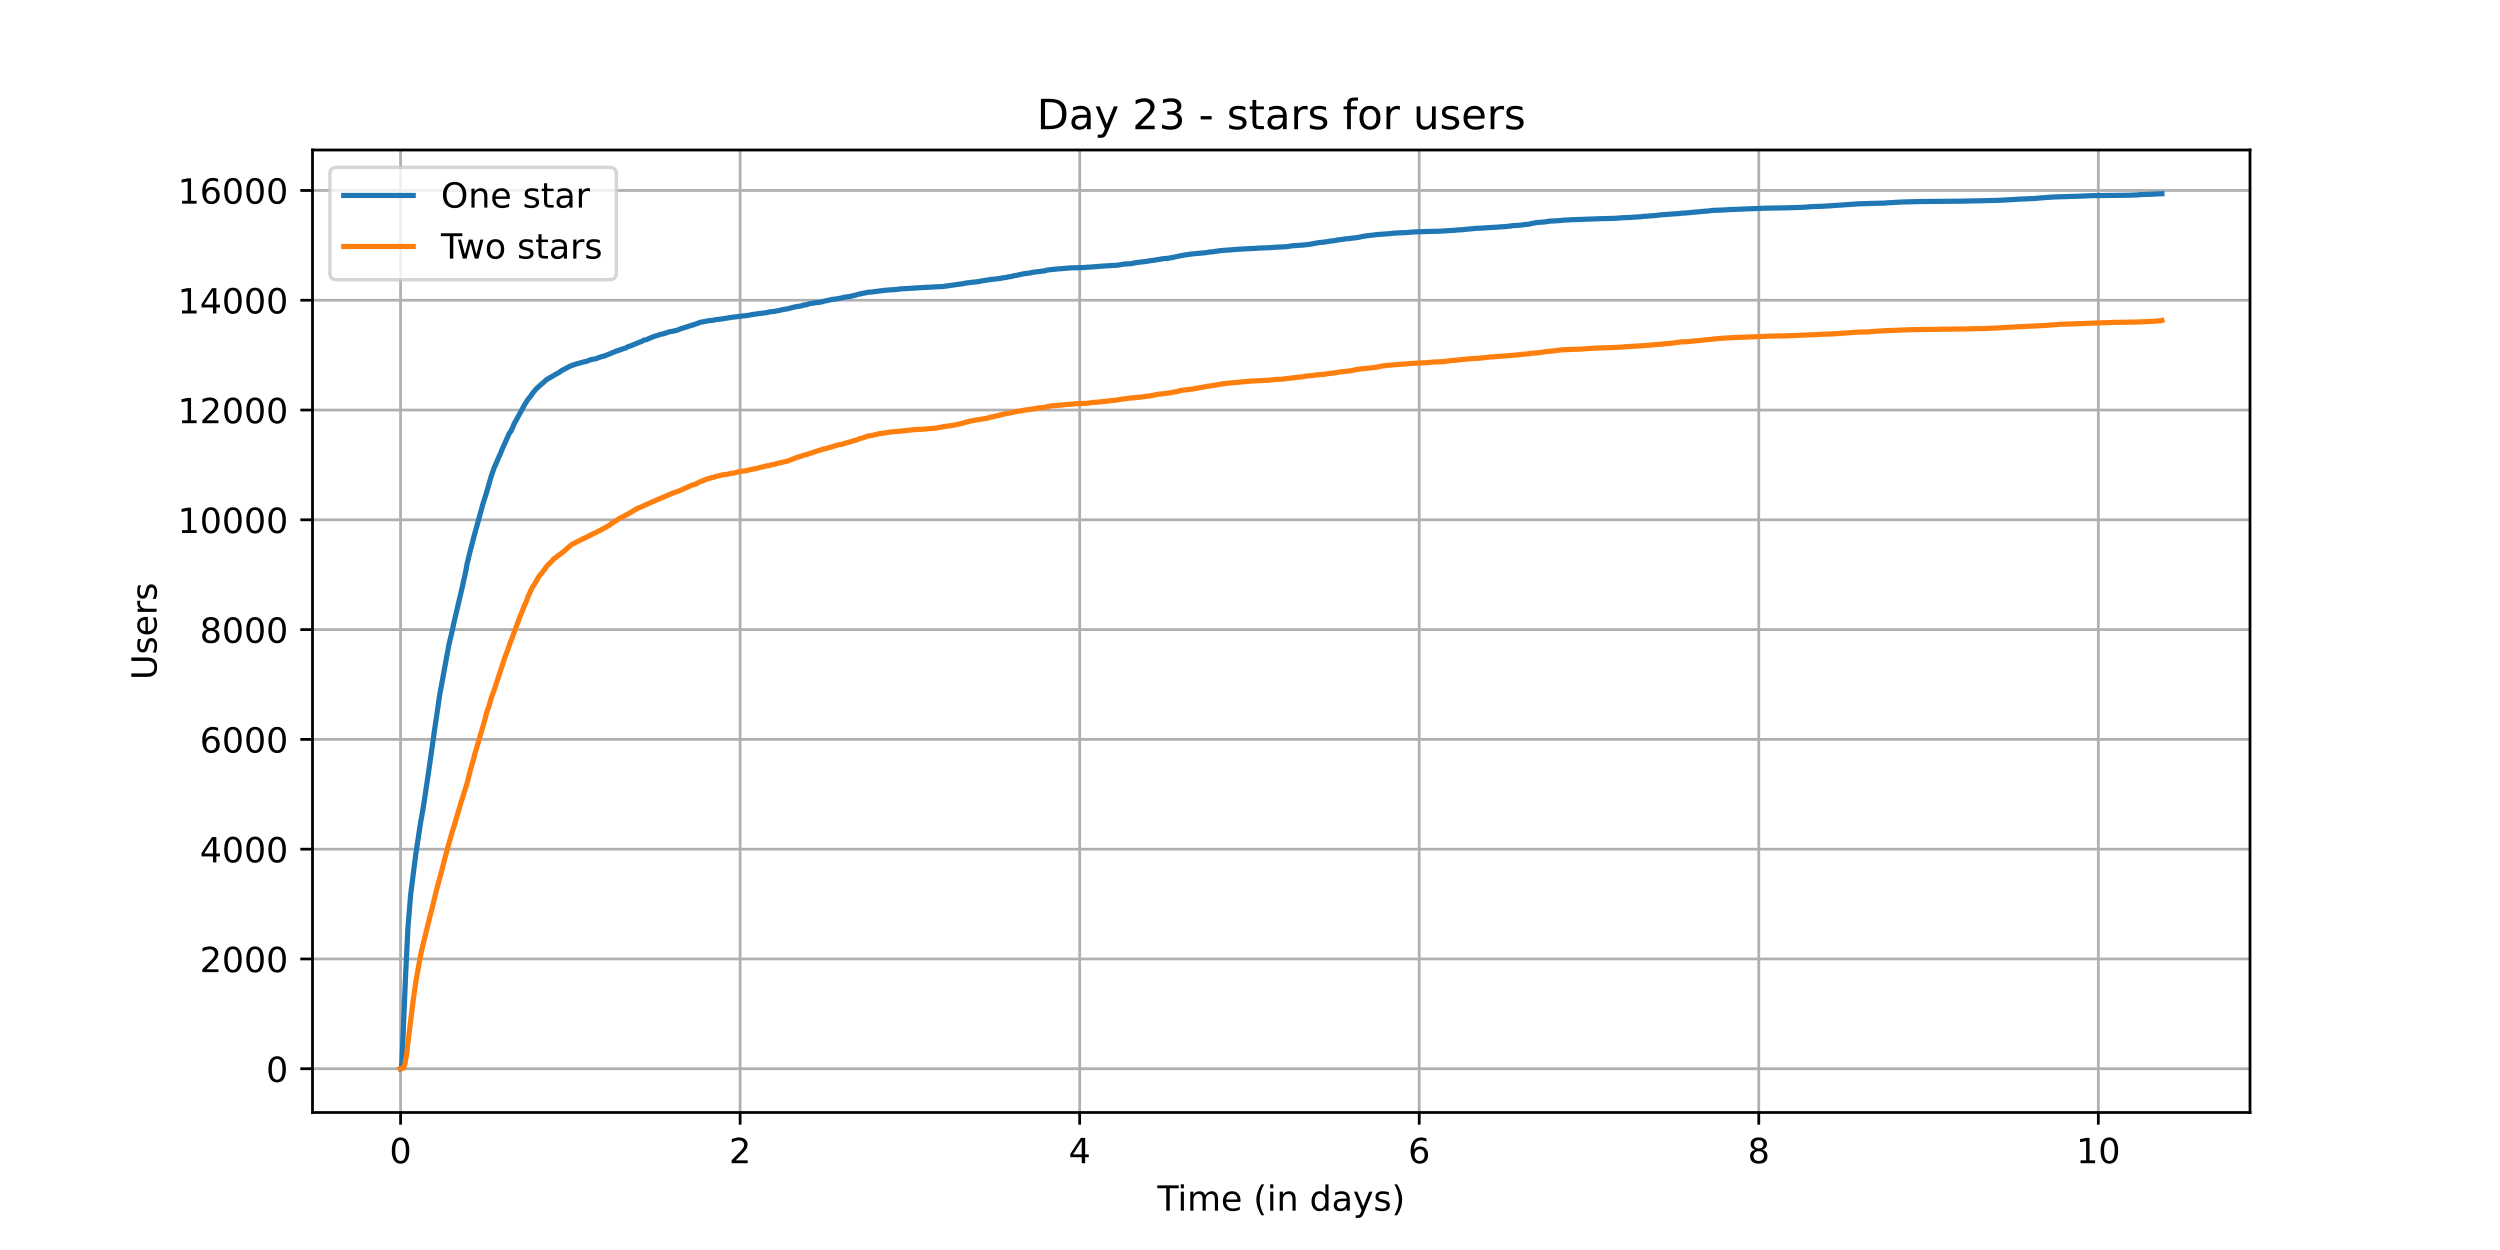 <?xml version="1.0" encoding="utf-8" standalone="no"?>
<!DOCTYPE svg PUBLIC "-//W3C//DTD SVG 1.1//EN"
  "http://www.w3.org/Graphics/SVG/1.1/DTD/svg11.dtd">
<!-- Created with matplotlib (https://matplotlib.org/) -->
<svg height="360pt" version="1.1" viewBox="0 0 720 360" width="720pt" xmlns="http://www.w3.org/2000/svg" xmlns:xlink="http://www.w3.org/1999/xlink">
 <defs>
  <style type="text/css">*{stroke-linecap:butt;stroke-linejoin:round;}</style>
 </defs>
 <g id="figure_1">
  <g id="patch_1">
   <path d="M 0 360 
L 720 360 
L 720 0 
L 0 0 
z
" style="fill:#ffffff;"/>
  </g>
  <g id="axes_1">
   <g id="patch_2">
    <path d="M 90 320.4 
L 648 320.4 
L 648 43.2 
L 90 43.2 
z
" style="fill:#ffffff;"/>
   </g>
   <g id="matplotlib.axis_1">
    <g id="xtick_1">
     <g id="line2d_1">
      <path clip-path="url(#pd19206b177)" d="M 115.364 320.4 
L 115.364 43.2 
" style="fill:none;stroke:#b0b0b0;stroke-linecap:square;stroke-width:0.8;"/>
     </g>
     <g id="line2d_2">
      <defs>
       <path d="M 0 0 
L 0 3.5 
" id="m2defe6fa4f" style="stroke:#000000;stroke-width:0.8;"/>
      </defs>
      <g>
       <use style="stroke:#000000;stroke-width:0.8;" x="115.364" xlink:href="#m2defe6fa4f" y="320.4"/>
      </g>
     </g>
     <g id="text_1">
      <!-- 0 -->
      <g transform="translate(112.182 334.998)scale(0.1 -0.1)">
       <defs>
        <path d="M 31.781 66.406 
Q 24.172 66.406 20.328 58.906 
Q 16.5 51.422 16.5 36.375 
Q 16.5 21.391 20.328 13.891 
Q 24.172 6.391 31.781 6.391 
Q 39.453 6.391 43.281 13.891 
Q 47.125 21.391 47.125 36.375 
Q 47.125 51.422 43.281 58.906 
Q 39.453 66.406 31.781 66.406 
z
M 31.781 74.219 
Q 44.047 74.219 50.516 64.516 
Q 56.984 54.828 56.984 36.375 
Q 56.984 17.969 50.516 8.266 
Q 44.047 -1.422 31.781 -1.422 
Q 19.531 -1.422 13.062 8.266 
Q 6.594 17.969 6.594 36.375 
Q 6.594 54.828 13.062 64.516 
Q 19.531 74.219 31.781 74.219 
z
" id="DejaVuSans-48"/>
       </defs>
       <use xlink:href="#DejaVuSans-48"/>
      </g>
     </g>
    </g>
    <g id="xtick_2">
     <g id="line2d_3">
      <path clip-path="url(#pd19206b177)" d="M 213.155 320.4 
L 213.155 43.2 
" style="fill:none;stroke:#b0b0b0;stroke-linecap:square;stroke-width:0.8;"/>
     </g>
     <g id="line2d_4">
      <g>
       <use style="stroke:#000000;stroke-width:0.8;" x="213.155" xlink:href="#m2defe6fa4f" y="320.4"/>
      </g>
     </g>
     <g id="text_2">
      <!-- 2 -->
      <g transform="translate(209.973 334.998)scale(0.1 -0.1)">
       <defs>
        <path d="M 19.188 8.297 
L 53.609 8.297 
L 53.609 0 
L 7.328 0 
L 7.328 8.297 
Q 12.938 14.109 22.625 23.891 
Q 32.328 33.688 34.812 36.531 
Q 39.547 41.844 41.422 45.531 
Q 43.312 49.219 43.312 52.781 
Q 43.312 58.594 39.234 62.25 
Q 35.156 65.922 28.609 65.922 
Q 23.969 65.922 18.812 64.312 
Q 13.672 62.703 7.812 59.422 
L 7.812 69.391 
Q 13.766 71.781 18.938 73 
Q 24.125 74.219 28.422 74.219 
Q 39.75 74.219 46.484 68.547 
Q 53.219 62.891 53.219 53.422 
Q 53.219 48.922 51.531 44.891 
Q 49.859 40.875 45.406 35.406 
Q 44.188 33.984 37.641 27.219 
Q 31.109 20.453 19.188 8.297 
z
" id="DejaVuSans-50"/>
       </defs>
       <use xlink:href="#DejaVuSans-50"/>
      </g>
     </g>
    </g>
    <g id="xtick_3">
     <g id="line2d_5">
      <path clip-path="url(#pd19206b177)" d="M 310.945 320.4 
L 310.945 43.2 
" style="fill:none;stroke:#b0b0b0;stroke-linecap:square;stroke-width:0.8;"/>
     </g>
     <g id="line2d_6">
      <g>
       <use style="stroke:#000000;stroke-width:0.8;" x="310.945" xlink:href="#m2defe6fa4f" y="320.4"/>
      </g>
     </g>
     <g id="text_3">
      <!-- 4 -->
      <g transform="translate(307.764 334.998)scale(0.1 -0.1)">
       <defs>
        <path d="M 37.797 64.312 
L 12.891 25.391 
L 37.797 25.391 
z
M 35.203 72.906 
L 47.609 72.906 
L 47.609 25.391 
L 58.016 25.391 
L 58.016 17.188 
L 47.609 17.188 
L 47.609 0 
L 37.797 0 
L 37.797 17.188 
L 4.891 17.188 
L 4.891 26.703 
z
" id="DejaVuSans-52"/>
       </defs>
       <use xlink:href="#DejaVuSans-52"/>
      </g>
     </g>
    </g>
    <g id="xtick_4">
     <g id="line2d_7">
      <path clip-path="url(#pd19206b177)" d="M 408.736 320.4 
L 408.736 43.2 
" style="fill:none;stroke:#b0b0b0;stroke-linecap:square;stroke-width:0.8;"/>
     </g>
     <g id="line2d_8">
      <g>
       <use style="stroke:#000000;stroke-width:0.8;" x="408.736" xlink:href="#m2defe6fa4f" y="320.4"/>
      </g>
     </g>
     <g id="text_4">
      <!-- 6 -->
      <g transform="translate(405.555 334.998)scale(0.1 -0.1)">
       <defs>
        <path d="M 33.016 40.375 
Q 26.375 40.375 22.484 35.828 
Q 18.609 31.297 18.609 23.391 
Q 18.609 15.531 22.484 10.953 
Q 26.375 6.391 33.016 6.391 
Q 39.656 6.391 43.531 10.953 
Q 47.406 15.531 47.406 23.391 
Q 47.406 31.297 43.531 35.828 
Q 39.656 40.375 33.016 40.375 
z
M 52.594 71.297 
L 52.594 62.312 
Q 48.875 64.062 45.094 64.984 
Q 41.312 65.922 37.594 65.922 
Q 27.828 65.922 22.672 59.328 
Q 17.531 52.734 16.797 39.406 
Q 19.672 43.656 24.016 45.922 
Q 28.375 48.188 33.594 48.188 
Q 44.578 48.188 50.953 41.516 
Q 57.328 34.859 57.328 23.391 
Q 57.328 12.156 50.688 5.359 
Q 44.047 -1.422 33.016 -1.422 
Q 20.359 -1.422 13.672 8.266 
Q 6.984 17.969 6.984 36.375 
Q 6.984 53.656 15.188 63.938 
Q 23.391 74.219 37.203 74.219 
Q 40.922 74.219 44.703 73.484 
Q 48.484 72.75 52.594 71.297 
z
" id="DejaVuSans-54"/>
       </defs>
       <use xlink:href="#DejaVuSans-54"/>
      </g>
     </g>
    </g>
    <g id="xtick_5">
     <g id="line2d_9">
      <path clip-path="url(#pd19206b177)" d="M 506.527 320.4 
L 506.527 43.2 
" style="fill:none;stroke:#b0b0b0;stroke-linecap:square;stroke-width:0.8;"/>
     </g>
     <g id="line2d_10">
      <g>
       <use style="stroke:#000000;stroke-width:0.8;" x="506.527" xlink:href="#m2defe6fa4f" y="320.4"/>
      </g>
     </g>
     <g id="text_5">
      <!-- 8 -->
      <g transform="translate(503.346 334.998)scale(0.1 -0.1)">
       <defs>
        <path d="M 31.781 34.625 
Q 24.75 34.625 20.719 30.859 
Q 16.703 27.094 16.703 20.516 
Q 16.703 13.922 20.719 10.156 
Q 24.75 6.391 31.781 6.391 
Q 38.812 6.391 42.859 10.172 
Q 46.922 13.969 46.922 20.516 
Q 46.922 27.094 42.891 30.859 
Q 38.875 34.625 31.781 34.625 
z
M 21.922 38.812 
Q 15.578 40.375 12.031 44.719 
Q 8.5 49.078 8.5 55.328 
Q 8.5 64.062 14.719 69.141 
Q 20.953 74.219 31.781 74.219 
Q 42.672 74.219 48.875 69.141 
Q 55.078 64.062 55.078 55.328 
Q 55.078 49.078 51.531 44.719 
Q 48 40.375 41.703 38.812 
Q 48.828 37.156 52.797 32.312 
Q 56.781 27.484 56.781 20.516 
Q 56.781 9.906 50.312 4.234 
Q 43.844 -1.422 31.781 -1.422 
Q 19.734 -1.422 13.25 4.234 
Q 6.781 9.906 6.781 20.516 
Q 6.781 27.484 10.781 32.312 
Q 14.797 37.156 21.922 38.812 
z
M 18.312 54.391 
Q 18.312 48.734 21.844 45.562 
Q 25.391 42.391 31.781 42.391 
Q 38.141 42.391 41.719 45.562 
Q 45.312 48.734 45.312 54.391 
Q 45.312 60.062 41.719 63.234 
Q 38.141 66.406 31.781 66.406 
Q 25.391 66.406 21.844 63.234 
Q 18.312 60.062 18.312 54.391 
z
" id="DejaVuSans-56"/>
       </defs>
       <use xlink:href="#DejaVuSans-56"/>
      </g>
     </g>
    </g>
    <g id="xtick_6">
     <g id="line2d_11">
      <path clip-path="url(#pd19206b177)" d="M 604.318 320.4 
L 604.318 43.2 
" style="fill:none;stroke:#b0b0b0;stroke-linecap:square;stroke-width:0.8;"/>
     </g>
     <g id="line2d_12">
      <g>
       <use style="stroke:#000000;stroke-width:0.8;" x="604.318" xlink:href="#m2defe6fa4f" y="320.4"/>
      </g>
     </g>
     <g id="text_6">
      <!-- 10 -->
      <g transform="translate(597.956 334.998)scale(0.1 -0.1)">
       <defs>
        <path d="M 12.406 8.297 
L 28.516 8.297 
L 28.516 63.922 
L 10.984 60.406 
L 10.984 69.391 
L 28.422 72.906 
L 38.281 72.906 
L 38.281 8.297 
L 54.391 8.297 
L 54.391 0 
L 12.406 0 
z
" id="DejaVuSans-49"/>
       </defs>
       <use xlink:href="#DejaVuSans-49"/>
       <use x="63.623" xlink:href="#DejaVuSans-48"/>
      </g>
     </g>
    </g>
    <g id="text_7">
     <!-- Time (in days) -->
     <g transform="translate(333.327 348.677)scale(0.1 -0.1)">
      <defs>
       <path d="M -0.297 72.906 
L 61.375 72.906 
L 61.375 64.594 
L 35.5 64.594 
L 35.5 0 
L 25.594 0 
L 25.594 64.594 
L -0.297 64.594 
z
" id="DejaVuSans-84"/>
       <path d="M 9.422 54.688 
L 18.406 54.688 
L 18.406 0 
L 9.422 0 
z
M 9.422 75.984 
L 18.406 75.984 
L 18.406 64.594 
L 9.422 64.594 
z
" id="DejaVuSans-105"/>
       <path d="M 52 44.188 
Q 55.375 50.25 60.062 53.125 
Q 64.75 56 71.094 56 
Q 79.641 56 84.281 50.016 
Q 88.922 44.047 88.922 33.016 
L 88.922 0 
L 79.891 0 
L 79.891 32.719 
Q 79.891 40.578 77.094 44.375 
Q 74.312 48.188 68.609 48.188 
Q 61.625 48.188 57.562 43.547 
Q 53.516 38.922 53.516 30.906 
L 53.516 0 
L 44.484 0 
L 44.484 32.719 
Q 44.484 40.625 41.703 44.406 
Q 38.922 48.188 33.109 48.188 
Q 26.219 48.188 22.156 43.531 
Q 18.109 38.875 18.109 30.906 
L 18.109 0 
L 9.078 0 
L 9.078 54.688 
L 18.109 54.688 
L 18.109 46.188 
Q 21.188 51.219 25.484 53.609 
Q 29.781 56 35.688 56 
Q 41.656 56 45.828 52.969 
Q 50 49.953 52 44.188 
z
" id="DejaVuSans-109"/>
       <path d="M 56.203 29.594 
L 56.203 25.203 
L 14.891 25.203 
Q 15.484 15.922 20.484 11.062 
Q 25.484 6.203 34.422 6.203 
Q 39.594 6.203 44.453 7.469 
Q 49.312 8.734 54.109 11.281 
L 54.109 2.781 
Q 49.266 0.734 44.188 -0.344 
Q 39.109 -1.422 33.891 -1.422 
Q 20.797 -1.422 13.156 6.188 
Q 5.516 13.812 5.516 26.812 
Q 5.516 40.234 12.766 48.109 
Q 20.016 56 32.328 56 
Q 43.359 56 49.781 48.891 
Q 56.203 41.797 56.203 29.594 
z
M 47.219 32.234 
Q 47.125 39.594 43.094 43.984 
Q 39.062 48.391 32.422 48.391 
Q 24.906 48.391 20.391 44.141 
Q 15.875 39.891 15.188 32.172 
z
" id="DejaVuSans-101"/>
       <path id="DejaVuSans-32"/>
       <path d="M 31 75.875 
Q 24.469 64.656 21.281 53.656 
Q 18.109 42.672 18.109 31.391 
Q 18.109 20.125 21.312 9.062 
Q 24.516 -2 31 -13.188 
L 23.188 -13.188 
Q 15.875 -1.703 12.234 9.375 
Q 8.594 20.453 8.594 31.391 
Q 8.594 42.281 12.203 53.312 
Q 15.828 64.359 23.188 75.875 
z
" id="DejaVuSans-40"/>
       <path d="M 54.891 33.016 
L 54.891 0 
L 45.906 0 
L 45.906 32.719 
Q 45.906 40.484 42.875 44.328 
Q 39.844 48.188 33.797 48.188 
Q 26.516 48.188 22.312 43.547 
Q 18.109 38.922 18.109 30.906 
L 18.109 0 
L 9.078 0 
L 9.078 54.688 
L 18.109 54.688 
L 18.109 46.188 
Q 21.344 51.125 25.703 53.562 
Q 30.078 56 35.797 56 
Q 45.219 56 50.047 50.172 
Q 54.891 44.344 54.891 33.016 
z
" id="DejaVuSans-110"/>
       <path d="M 45.406 46.391 
L 45.406 75.984 
L 54.391 75.984 
L 54.391 0 
L 45.406 0 
L 45.406 8.203 
Q 42.578 3.328 38.25 0.953 
Q 33.938 -1.422 27.875 -1.422 
Q 17.969 -1.422 11.734 6.484 
Q 5.516 14.406 5.516 27.297 
Q 5.516 40.188 11.734 48.094 
Q 17.969 56 27.875 56 
Q 33.938 56 38.25 53.625 
Q 42.578 51.266 45.406 46.391 
z
M 14.797 27.297 
Q 14.797 17.391 18.875 11.75 
Q 22.953 6.109 30.078 6.109 
Q 37.203 6.109 41.297 11.75 
Q 45.406 17.391 45.406 27.297 
Q 45.406 37.203 41.297 42.844 
Q 37.203 48.484 30.078 48.484 
Q 22.953 48.484 18.875 42.844 
Q 14.797 37.203 14.797 27.297 
z
" id="DejaVuSans-100"/>
       <path d="M 34.281 27.484 
Q 23.391 27.484 19.188 25 
Q 14.984 22.516 14.984 16.5 
Q 14.984 11.719 18.141 8.906 
Q 21.297 6.109 26.703 6.109 
Q 34.188 6.109 38.703 11.406 
Q 43.219 16.703 43.219 25.484 
L 43.219 27.484 
z
M 52.203 31.203 
L 52.203 0 
L 43.219 0 
L 43.219 8.297 
Q 40.141 3.328 35.547 0.953 
Q 30.953 -1.422 24.312 -1.422 
Q 15.922 -1.422 10.953 3.297 
Q 6 8.016 6 15.922 
Q 6 25.141 12.172 29.828 
Q 18.359 34.516 30.609 34.516 
L 43.219 34.516 
L 43.219 35.406 
Q 43.219 41.609 39.141 45 
Q 35.062 48.391 27.688 48.391 
Q 23 48.391 18.547 47.266 
Q 14.109 46.141 10.016 43.891 
L 10.016 52.203 
Q 14.938 54.109 19.578 55.047 
Q 24.219 56 28.609 56 
Q 40.484 56 46.344 49.844 
Q 52.203 43.703 52.203 31.203 
z
" id="DejaVuSans-97"/>
       <path d="M 32.172 -5.078 
Q 28.375 -14.844 24.75 -17.812 
Q 21.141 -20.797 15.094 -20.797 
L 7.906 -20.797 
L 7.906 -13.281 
L 13.188 -13.281 
Q 16.891 -13.281 18.938 -11.516 
Q 21 -9.766 23.484 -3.219 
L 25.094 0.875 
L 2.984 54.688 
L 12.5 54.688 
L 29.594 11.922 
L 46.688 54.688 
L 56.203 54.688 
z
" id="DejaVuSans-121"/>
       <path d="M 44.281 53.078 
L 44.281 44.578 
Q 40.484 46.531 36.375 47.5 
Q 32.281 48.484 27.875 48.484 
Q 21.188 48.484 17.844 46.438 
Q 14.5 44.391 14.5 40.281 
Q 14.5 37.156 16.891 35.375 
Q 19.281 33.594 26.516 31.984 
L 29.594 31.297 
Q 39.156 29.25 43.188 25.516 
Q 47.219 21.781 47.219 15.094 
Q 47.219 7.469 41.188 3.016 
Q 35.156 -1.422 24.609 -1.422 
Q 20.219 -1.422 15.453 -0.562 
Q 10.688 0.297 5.422 2 
L 5.422 11.281 
Q 10.406 8.688 15.234 7.391 
Q 20.062 6.109 24.812 6.109 
Q 31.156 6.109 34.562 8.281 
Q 37.984 10.453 37.984 14.406 
Q 37.984 18.062 35.516 20.016 
Q 33.062 21.969 24.703 23.781 
L 21.578 24.516 
Q 13.234 26.266 9.516 29.906 
Q 5.812 33.547 5.812 39.891 
Q 5.812 47.609 11.281 51.797 
Q 16.75 56 26.812 56 
Q 31.781 56 36.172 55.266 
Q 40.578 54.547 44.281 53.078 
z
" id="DejaVuSans-115"/>
       <path d="M 8.016 75.875 
L 15.828 75.875 
Q 23.141 64.359 26.781 53.312 
Q 30.422 42.281 30.422 31.391 
Q 30.422 20.453 26.781 9.375 
Q 23.141 -1.703 15.828 -13.188 
L 8.016 -13.188 
Q 14.5 -2 17.703 9.062 
Q 20.906 20.125 20.906 31.391 
Q 20.906 42.672 17.703 53.656 
Q 14.5 64.656 8.016 75.875 
z
" id="DejaVuSans-41"/>
      </defs>
      <use xlink:href="#DejaVuSans-84"/>
      <use x="57.959" xlink:href="#DejaVuSans-105"/>
      <use x="85.742" xlink:href="#DejaVuSans-109"/>
      <use x="183.154" xlink:href="#DejaVuSans-101"/>
      <use x="244.678" xlink:href="#DejaVuSans-32"/>
      <use x="276.465" xlink:href="#DejaVuSans-40"/>
      <use x="315.479" xlink:href="#DejaVuSans-105"/>
      <use x="343.262" xlink:href="#DejaVuSans-110"/>
      <use x="406.641" xlink:href="#DejaVuSans-32"/>
      <use x="438.428" xlink:href="#DejaVuSans-100"/>
      <use x="501.904" xlink:href="#DejaVuSans-97"/>
      <use x="563.184" xlink:href="#DejaVuSans-121"/>
      <use x="622.363" xlink:href="#DejaVuSans-115"/>
      <use x="674.463" xlink:href="#DejaVuSans-41"/>
     </g>
    </g>
   </g>
   <g id="matplotlib.axis_2">
    <g id="ytick_1">
     <g id="line2d_13">
      <path clip-path="url(#pd19206b177)" d="M 90 307.8 
L 648 307.8 
" style="fill:none;stroke:#b0b0b0;stroke-linecap:square;stroke-width:0.8;"/>
     </g>
     <g id="line2d_14">
      <defs>
       <path d="M 0 0 
L -3.5 0 
" id="mb63483f0ea" style="stroke:#000000;stroke-width:0.8;"/>
      </defs>
      <g>
       <use style="stroke:#000000;stroke-width:0.8;" x="90" xlink:href="#mb63483f0ea" y="307.8"/>
      </g>
     </g>
     <g id="text_8">
      <!-- 0 -->
      <g transform="translate(76.638 311.599)scale(0.1 -0.1)">
       <use xlink:href="#DejaVuSans-48"/>
      </g>
     </g>
    </g>
    <g id="ytick_2">
     <g id="line2d_15">
      <path clip-path="url(#pd19206b177)" d="M 90 276.181 
L 648 276.181 
" style="fill:none;stroke:#b0b0b0;stroke-linecap:square;stroke-width:0.8;"/>
     </g>
     <g id="line2d_16">
      <g>
       <use style="stroke:#000000;stroke-width:0.8;" x="90" xlink:href="#mb63483f0ea" y="276.181"/>
      </g>
     </g>
     <g id="text_9">
      <!-- 2000 -->
      <g transform="translate(57.55 279.981)scale(0.1 -0.1)">
       <use xlink:href="#DejaVuSans-50"/>
       <use x="63.623" xlink:href="#DejaVuSans-48"/>
       <use x="127.246" xlink:href="#DejaVuSans-48"/>
       <use x="190.869" xlink:href="#DejaVuSans-48"/>
      </g>
     </g>
    </g>
    <g id="ytick_3">
     <g id="line2d_17">
      <path clip-path="url(#pd19206b177)" d="M 90 244.563 
L 648 244.563 
" style="fill:none;stroke:#b0b0b0;stroke-linecap:square;stroke-width:0.8;"/>
     </g>
     <g id="line2d_18">
      <g>
       <use style="stroke:#000000;stroke-width:0.8;" x="90" xlink:href="#mb63483f0ea" y="244.563"/>
      </g>
     </g>
     <g id="text_10">
      <!-- 4000 -->
      <g transform="translate(57.55 248.362)scale(0.1 -0.1)">
       <use xlink:href="#DejaVuSans-52"/>
       <use x="63.623" xlink:href="#DejaVuSans-48"/>
       <use x="127.246" xlink:href="#DejaVuSans-48"/>
       <use x="190.869" xlink:href="#DejaVuSans-48"/>
      </g>
     </g>
    </g>
    <g id="ytick_4">
     <g id="line2d_19">
      <path clip-path="url(#pd19206b177)" d="M 90 212.944 
L 648 212.944 
" style="fill:none;stroke:#b0b0b0;stroke-linecap:square;stroke-width:0.8;"/>
     </g>
     <g id="line2d_20">
      <g>
       <use style="stroke:#000000;stroke-width:0.8;" x="90" xlink:href="#mb63483f0ea" y="212.944"/>
      </g>
     </g>
     <g id="text_11">
      <!-- 6000 -->
      <g transform="translate(57.55 216.744)scale(0.1 -0.1)">
       <use xlink:href="#DejaVuSans-54"/>
       <use x="63.623" xlink:href="#DejaVuSans-48"/>
       <use x="127.246" xlink:href="#DejaVuSans-48"/>
       <use x="190.869" xlink:href="#DejaVuSans-48"/>
      </g>
     </g>
    </g>
    <g id="ytick_5">
     <g id="line2d_21">
      <path clip-path="url(#pd19206b177)" d="M 90 181.326 
L 648 181.326 
" style="fill:none;stroke:#b0b0b0;stroke-linecap:square;stroke-width:0.8;"/>
     </g>
     <g id="line2d_22">
      <g>
       <use style="stroke:#000000;stroke-width:0.8;" x="90" xlink:href="#mb63483f0ea" y="181.326"/>
      </g>
     </g>
     <g id="text_12">
      <!-- 8000 -->
      <g transform="translate(57.55 185.125)scale(0.1 -0.1)">
       <use xlink:href="#DejaVuSans-56"/>
       <use x="63.623" xlink:href="#DejaVuSans-48"/>
       <use x="127.246" xlink:href="#DejaVuSans-48"/>
       <use x="190.869" xlink:href="#DejaVuSans-48"/>
      </g>
     </g>
    </g>
    <g id="ytick_6">
     <g id="line2d_23">
      <path clip-path="url(#pd19206b177)" d="M 90 149.707 
L 648 149.707 
" style="fill:none;stroke:#b0b0b0;stroke-linecap:square;stroke-width:0.8;"/>
     </g>
     <g id="line2d_24">
      <g>
       <use style="stroke:#000000;stroke-width:0.8;" x="90" xlink:href="#mb63483f0ea" y="149.707"/>
      </g>
     </g>
     <g id="text_13">
      <!-- 10000 -->
      <g transform="translate(51.188 153.506)scale(0.1 -0.1)">
       <use xlink:href="#DejaVuSans-49"/>
       <use x="63.623" xlink:href="#DejaVuSans-48"/>
       <use x="127.246" xlink:href="#DejaVuSans-48"/>
       <use x="190.869" xlink:href="#DejaVuSans-48"/>
       <use x="254.492" xlink:href="#DejaVuSans-48"/>
      </g>
     </g>
    </g>
    <g id="ytick_7">
     <g id="line2d_25">
      <path clip-path="url(#pd19206b177)" d="M 90 118.089 
L 648 118.089 
" style="fill:none;stroke:#b0b0b0;stroke-linecap:square;stroke-width:0.8;"/>
     </g>
     <g id="line2d_26">
      <g>
       <use style="stroke:#000000;stroke-width:0.8;" x="90" xlink:href="#mb63483f0ea" y="118.089"/>
      </g>
     </g>
     <g id="text_14">
      <!-- 12000 -->
      <g transform="translate(51.188 121.888)scale(0.1 -0.1)">
       <use xlink:href="#DejaVuSans-49"/>
       <use x="63.623" xlink:href="#DejaVuSans-50"/>
       <use x="127.246" xlink:href="#DejaVuSans-48"/>
       <use x="190.869" xlink:href="#DejaVuSans-48"/>
       <use x="254.492" xlink:href="#DejaVuSans-48"/>
      </g>
     </g>
    </g>
    <g id="ytick_8">
     <g id="line2d_27">
      <path clip-path="url(#pd19206b177)" d="M 90 86.47 
L 648 86.47 
" style="fill:none;stroke:#b0b0b0;stroke-linecap:square;stroke-width:0.8;"/>
     </g>
     <g id="line2d_28">
      <g>
       <use style="stroke:#000000;stroke-width:0.8;" x="90" xlink:href="#mb63483f0ea" y="86.47"/>
      </g>
     </g>
     <g id="text_15">
      <!-- 14000 -->
      <g transform="translate(51.188 90.269)scale(0.1 -0.1)">
       <use xlink:href="#DejaVuSans-49"/>
       <use x="63.623" xlink:href="#DejaVuSans-52"/>
       <use x="127.246" xlink:href="#DejaVuSans-48"/>
       <use x="190.869" xlink:href="#DejaVuSans-48"/>
       <use x="254.492" xlink:href="#DejaVuSans-48"/>
      </g>
     </g>
    </g>
    <g id="ytick_9">
     <g id="line2d_29">
      <path clip-path="url(#pd19206b177)" d="M 90 54.851 
L 648 54.851 
" style="fill:none;stroke:#b0b0b0;stroke-linecap:square;stroke-width:0.8;"/>
     </g>
     <g id="line2d_30">
      <g>
       <use style="stroke:#000000;stroke-width:0.8;" x="90" xlink:href="#mb63483f0ea" y="54.851"/>
      </g>
     </g>
     <g id="text_16">
      <!-- 16000 -->
      <g transform="translate(51.188 58.651)scale(0.1 -0.1)">
       <use xlink:href="#DejaVuSans-49"/>
       <use x="63.623" xlink:href="#DejaVuSans-54"/>
       <use x="127.246" xlink:href="#DejaVuSans-48"/>
       <use x="190.869" xlink:href="#DejaVuSans-48"/>
       <use x="254.492" xlink:href="#DejaVuSans-48"/>
      </g>
     </g>
    </g>
    <g id="text_17">
     <!-- Users -->
     <g transform="translate(45.108 195.801)rotate(-90)scale(0.1 -0.1)">
      <defs>
       <path d="M 8.688 72.906 
L 18.609 72.906 
L 18.609 28.609 
Q 18.609 16.891 22.844 11.734 
Q 27.094 6.594 36.625 6.594 
Q 46.094 6.594 50.344 11.734 
Q 54.594 16.891 54.594 28.609 
L 54.594 72.906 
L 64.5 72.906 
L 64.5 27.391 
Q 64.5 13.141 57.438 5.859 
Q 50.391 -1.422 36.625 -1.422 
Q 22.797 -1.422 15.734 5.859 
Q 8.688 13.141 8.688 27.391 
z
" id="DejaVuSans-85"/>
       <path d="M 41.109 46.297 
Q 39.594 47.172 37.812 47.578 
Q 36.031 48 33.891 48 
Q 26.266 48 22.188 43.047 
Q 18.109 38.094 18.109 28.812 
L 18.109 0 
L 9.078 0 
L 9.078 54.688 
L 18.109 54.688 
L 18.109 46.188 
Q 20.953 51.172 25.484 53.578 
Q 30.031 56 36.531 56 
Q 37.453 56 38.578 55.875 
Q 39.703 55.766 41.062 55.516 
z
" id="DejaVuSans-114"/>
      </defs>
      <use xlink:href="#DejaVuSans-85"/>
      <use x="73.193" xlink:href="#DejaVuSans-115"/>
      <use x="125.293" xlink:href="#DejaVuSans-101"/>
      <use x="186.816" xlink:href="#DejaVuSans-114"/>
      <use x="227.93" xlink:href="#DejaVuSans-115"/>
     </g>
    </g>
   </g>
   <g id="line2d_31">
    <path clip-path="url(#pd19206b177)" d="M 115.364 307.8 
L 115.538 307.721 
L 115.639 307.136 
L 115.774 305.397 
L 116.817 280.845 
L 117.49 267.028 
L 118.297 257.4 
L 119.744 245.986 
L 121.124 236.927 
L 121.46 235.093 
L 121.796 233.18 
L 122.1 231.251 
L 123.345 222.936 
L 124.118 217.576 
L 124.657 213.735 
L 125.094 210.541 
L 125.161 210.162 
L 125.7 206.542 
L 126.171 203.285 
L 126.575 200.471 
L 129.301 185.594 
L 130.243 181.658 
L 130.616 179.824 
L 133.199 168.821 
L 133.535 167.208 
L 133.871 165.833 
L 134.174 164.315 
L 134.51 162.449 
L 135.453 158.529 
L 135.857 157.074 
L 136.26 155.398 
L 139.086 145.122 
L 139.995 142.277 
L 141.341 137.597 
L 141.476 137.139 
L 142.283 134.831 
L 142.889 133.455 
L 143.158 132.823 
L 143.629 131.716 
L 144.1 130.72 
L 144.403 129.946 
L 144.74 129.108 
L 145.447 127.558 
L 146.053 126.183 
L 146.322 125.63 
L 146.592 124.934 
L 146.995 124.381 
L 147.197 124.112 
L 147.433 123.574 
L 148.073 122.073 
L 151.203 116.365 
L 151.439 116.033 
L 151.91 115.211 
L 152.516 114.5 
L 153.021 113.773 
L 153.324 113.346 
L 154.435 111.97 
L 157.499 109.267 
L 158.878 108.492 
L 159.08 108.35 
L 159.282 108.255 
L 159.72 107.986 
L 160.865 107.354 
L 161.134 107.164 
L 161.336 107.054 
L 161.538 106.911 
L 161.706 106.753 
L 163.86 105.631 
L 164.095 105.473 
L 165.071 105.125 
L 165.407 105.014 
L 166.249 104.73 
L 166.753 104.635 
L 166.922 104.572 
L 167.292 104.461 
L 167.897 104.287 
L 168.368 104.176 
L 168.738 104.113 
L 169.108 104.003 
L 169.378 103.876 
L 169.647 103.781 
L 169.815 103.702 
L 170.152 103.591 
L 170.589 103.497 
L 171.363 103.386 
L 172.103 103.149 
L 172.305 103.038 
L 172.541 102.959 
L 173.382 102.675 
L 173.92 102.564 
L 175.165 102.09 
L 175.435 101.979 
L 177.723 101.015 
L 178.194 100.92 
L 178.497 100.777 
L 178.935 100.667 
L 179.17 100.524 
L 179.843 100.319 
L 180.246 100.208 
L 180.684 99.94 
L 180.92 99.829 
L 181.66 99.592 
L 181.929 99.481 
L 184.284 98.501 
L 184.688 98.39 
L 184.89 98.295 
L 185.361 97.979 
L 185.899 97.869 
L 186.269 97.805 
L 186.438 97.695 
L 188.389 96.888 
L 188.793 96.793 
L 189.063 96.667 
L 189.466 96.556 
L 190.341 96.256 
L 190.947 96.161 
L 191.149 96.114 
L 192.158 95.766 
L 192.462 95.655 
L 193 95.513 
L 193.741 95.402 
L 194.245 95.276 
L 194.852 95.165 
L 196.332 94.58 
L 196.803 94.47 
L 197.106 94.327 
L 197.578 94.217 
L 197.813 94.122 
L 198.15 94.027 
L 198.419 93.9 
L 198.958 93.79 
L 199.833 93.489 
L 200.237 93.379 
L 201.752 92.794 
L 202.526 92.683 
L 203.031 92.557 
L 203.704 92.446 
L 204.108 92.367 
L 205.084 92.256 
L 205.387 92.225 
L 205.791 92.161 
L 205.925 92.082 
L 207.003 91.972 
L 207.34 91.924 
L 208.113 91.814 
L 208.315 91.766 
L 208.652 91.719 
L 209.426 91.608 
L 209.796 91.545 
L 210.503 91.434 
L 210.906 91.355 
L 211.95 91.244 
L 212.286 91.197 
L 213.295 91.102 
L 213.497 91.039 
L 214.641 90.928 
L 214.944 90.897 
L 215.651 90.786 
L 216.055 90.707 
L 216.694 90.596 
L 217.098 90.517 
L 218.04 90.407 
L 218.444 90.327 
L 219.487 90.217 
L 219.823 90.169 
L 220.699 90.059 
L 221.237 89.916 
L 221.742 89.806 
L 222.045 89.774 
L 223.189 89.663 
L 223.66 89.553 
L 224.3 89.442 
L 224.805 89.316 
L 225.343 89.205 
L 225.545 89.142 
L 226.15 89.031 
L 226.453 88.999 
L 227.025 88.905 
L 227.261 88.826 
L 227.665 88.715 
L 228.17 88.588 
L 228.607 88.478 
L 229.145 88.336 
L 229.885 88.241 
L 230.053 88.209 
L 230.76 88.098 
L 231.568 87.83 
L 232.476 87.735 
L 232.779 87.577 
L 233.15 87.466 
L 233.553 87.387 
L 234.529 87.276 
L 234.765 87.197 
L 235.034 87.181 
L 235.976 87.071 
L 236.379 86.992 
L 236.918 86.881 
L 237.591 86.676 
L 238.163 86.581 
L 238.365 86.517 
L 238.971 86.407 
L 239.576 86.233 
L 240.653 86.138 
L 240.855 86.075 
L 241.562 85.98 
L 241.764 85.932 
L 242.168 85.853 
L 242.605 85.759 
L 242.773 85.695 
L 243.413 85.585 
L 243.85 85.49 
L 244.861 85.379 
L 245.5 85.189 
L 246.106 85.079 
L 246.746 84.889 
L 247.15 84.778 
L 247.352 84.715 
L 247.991 84.605 
L 248.227 84.525 
L 248.732 84.431 
L 248.9 84.383 
L 249.169 84.367 
L 249.607 84.257 
L 250.011 84.178 
L 251.357 84.067 
L 251.728 84.004 
L 252.737 83.893 
L 253.175 83.798 
L 254.218 83.688 
L 254.554 83.64 
L 255.766 83.529 
L 256.035 83.514 
L 257.684 83.403 
L 257.987 83.371 
L 258.929 83.261 
L 259.299 83.197 
L 261.318 83.087 
L 261.587 83.071 
L 263.37 82.976 
L 263.539 82.945 
L 265.423 82.834 
L 265.726 82.802 
L 268.317 82.692 
L 268.519 82.644 
L 271.514 82.534 
L 271.85 82.486 
L 272.557 82.375 
L 272.927 82.312 
L 273.802 82.202 
L 274.172 82.138 
L 274.98 82.043 
L 275.114 81.996 
L 276.191 81.854 
L 277.066 81.743 
L 277.504 81.648 
L 278.143 81.538 
L 278.311 81.506 
L 279.287 81.395 
L 279.489 81.348 
L 280.666 81.237 
L 281.003 81.19 
L 281.945 81.079 
L 282.416 80.968 
L 283.022 80.858 
L 283.392 80.794 
L 284.099 80.684 
L 284.402 80.652 
L 285.109 80.542 
L 285.513 80.462 
L 286.657 80.352 
L 286.994 80.304 
L 288.071 80.21 
L 288.272 80.146 
L 288.744 80.036 
L 289.08 79.988 
L 289.955 79.878 
L 290.225 79.767 
L 290.562 79.719 
L 291.302 79.625 
L 291.503 79.577 
L 291.806 79.466 
L 292.042 79.387 
L 292.984 79.277 
L 293.691 79.055 
L 294.431 78.945 
L 294.936 78.818 
L 295.979 78.708 
L 296.316 78.66 
L 296.921 78.565 
L 297.191 78.455 
L 298.066 78.344 
L 298.402 78.297 
L 299.512 78.186 
L 299.916 78.107 
L 300.892 77.996 
L 301.632 77.759 
L 302.742 77.648 
L 303.079 77.601 
L 304.223 77.49 
L 304.526 77.459 
L 306.04 77.348 
L 306.343 77.316 
L 307.689 77.206 
L 308.026 77.158 
L 312.367 77.048 
L 312.737 76.984 
L 314.622 76.874 
L 314.924 76.842 
L 316.439 76.731 
L 316.776 76.684 
L 318.659 76.573 
L 318.996 76.526 
L 321.386 76.415 
L 321.655 76.399 
L 322.462 76.289 
L 322.664 76.226 
L 323.438 76.115 
L 323.842 76.036 
L 325.963 75.925 
L 326.165 75.862 
L 326.602 75.751 
L 327.04 75.656 
L 327.848 75.546 
L 328.117 75.53 
L 328.958 75.419 
L 329.261 75.388 
L 330.203 75.277 
L 330.573 75.214 
L 331.145 75.103 
L 331.515 75.04 
L 332.559 74.929 
L 333.064 74.803 
L 333.939 74.708 
L 334.141 74.645 
L 334.847 74.534 
L 335.184 74.487 
L 336.563 74.376 
L 337.068 74.249 
L 337.741 74.155 
L 337.943 74.107 
L 338.448 73.981 
L 339.02 73.87 
L 339.458 73.775 
L 339.962 73.664 
L 340.164 73.617 
L 340.434 73.601 
L 340.837 73.491 
L 341.174 73.443 
L 341.881 73.348 
L 342.049 73.317 
L 342.756 73.206 
L 343.092 73.159 
L 344.203 73.048 
L 344.506 73.016 
L 345.885 72.906 
L 346.188 72.874 
L 347.366 72.763 
L 347.77 72.684 
L 348.443 72.574 
L 348.712 72.558 
L 349.722 72.463 
L 349.856 72.4 
L 350.799 72.289 
L 351.203 72.21 
L 352.481 72.099 
L 352.784 72.068 
L 354.568 71.957 
L 354.904 71.91 
L 356.486 71.799 
L 356.789 71.767 
L 359.178 71.657 
L 359.481 71.625 
L 361.904 71.514 
L 362.274 71.451 
L 365.539 71.341 
L 365.842 71.309 
L 367.625 71.198 
L 367.928 71.167 
L 370.452 71.056 
L 370.789 71.009 
L 371.529 70.898 
L 372 70.787 
L 373.985 70.677 
L 374.288 70.645 
L 375.769 70.534 
L 375.971 70.487 
L 377.049 70.376 
L 377.452 70.297 
L 378.193 70.186 
L 378.395 70.139 
L 378.799 70.06 
L 379.471 69.949 
L 379.674 69.886 
L 380.986 69.775 
L 381.289 69.744 
L 381.861 69.633 
L 382.13 69.617 
L 382.635 69.522 
L 382.837 69.475 
L 383.745 69.364 
L 384.015 69.349 
L 384.654 69.238 
L 385.126 69.127 
L 386.136 69.017 
L 386.54 68.938 
L 387.28 68.827 
L 387.449 68.795 
L 388.829 68.7 
L 389.03 68.637 
L 389.94 68.526 
L 390.243 68.495 
L 390.95 68.4 
L 391.119 68.368 
L 391.725 68.258 
L 392.196 68.147 
L 392.768 68.036 
L 393.105 67.989 
L 393.812 67.878 
L 394.115 67.847 
L 395.024 67.736 
L 395.293 67.72 
L 396.134 67.61 
L 396.505 67.546 
L 398.356 67.436 
L 398.659 67.404 
L 400.274 67.293 
L 400.645 67.23 
L 401.755 67.119 
L 402.024 67.104 
L 405.087 66.993 
L 405.423 66.946 
L 406.769 66.835 
L 407.072 66.803 
L 410.336 66.693 
L 410.606 66.677 
L 415.081 66.566 
L 415.384 66.535 
L 417.269 66.424 
L 417.538 66.408 
L 419.254 66.297 
L 419.624 66.234 
L 421.441 66.139 
L 421.643 66.092 
L 422.821 65.981 
L 423.562 65.918 
L 424.673 65.807 
L 424.942 65.791 
L 426.995 65.681 
L 427.331 65.633 
L 429.317 65.523 
L 429.585 65.507 
L 431.403 65.412 
L 431.605 65.365 
L 433.725 65.254 
L 434.095 65.191 
L 435.071 65.096 
L 435.306 65.017 
L 435.61 64.985 
L 437.561 64.89 
L 437.73 64.859 
L 438.706 64.748 
L 438.908 64.685 
L 440.355 64.574 
L 440.995 64.384 
L 441.77 64.274 
L 442.342 64.116 
L 443.857 64.005 
L 444.16 63.973 
L 445.338 63.863 
L 445.506 63.815 
L 446.079 63.72 
L 446.247 63.689 
L 448.502 63.578 
L 448.772 63.562 
L 449.949 63.452 
L 450.286 63.404 
L 452.271 63.309 
L 452.439 63.278 
L 456.175 63.167 
L 456.478 63.136 
L 459.944 63.025 
L 460.247 62.993 
L 465.092 62.883 
L 465.362 62.867 
L 466.506 62.756 
L 466.809 62.724 
L 469.771 62.614 
L 470.141 62.551 
L 472.531 62.44 
L 473.002 62.329 
L 474.786 62.219 
L 475.089 62.187 
L 476.771 62.076 
L 477.108 62.029 
L 477.915 61.918 
L 478.219 61.887 
L 479.733 61.776 
L 480.036 61.744 
L 481.651 61.634 
L 481.954 61.602 
L 483.805 61.491 
L 484.209 61.412 
L 485.959 61.302 
L 486.263 61.27 
L 487.406 61.159 
L 487.743 61.112 
L 489.359 61.001 
L 489.528 60.97 
L 490.638 60.859 
L 490.908 60.843 
L 492.322 60.732 
L 492.793 60.622 
L 495.554 60.511 
L 495.823 60.495 
L 497.877 60.385 
L 498.179 60.353 
L 501.544 60.242 
L 501.848 60.211 
L 504.876 60.1 
L 505.145 60.084 
L 507.972 59.974 
L 508.241 59.958 
L 514.905 59.847 
L 515.173 59.831 
L 518.942 59.721 
L 519.212 59.705 
L 520.86 59.594 
L 521.23 59.531 
L 524.427 59.42 
L 524.697 59.405 
L 527.019 59.294 
L 527.355 59.246 
L 528.97 59.136 
L 529.24 59.12 
L 530.99 59.009 
L 531.292 58.978 
L 532.975 58.867 
L 533.244 58.851 
L 534.793 58.741 
L 535.095 58.709 
L 538.731 58.598 
L 539.001 58.582 
L 543.006 58.488 
L 543.208 58.44 
L 545.195 58.329 
L 545.498 58.298 
L 547.685 58.187 
L 547.954 58.171 
L 552.295 58.061 
L 552.564 58.045 
L 565.251 57.934 
L 565.52 57.918 
L 571.309 57.808 
L 571.578 57.792 
L 576.054 57.681 
L 576.323 57.665 
L 578.107 57.555 
L 578.376 57.539 
L 580.463 57.428 
L 580.631 57.397 
L 583.155 57.286 
L 583.424 57.27 
L 586.05 57.16 
L 586.353 57.128 
L 587.464 57.017 
L 587.734 57.002 
L 589.181 56.891 
L 589.485 56.859 
L 591.269 56.749 
L 591.539 56.733 
L 595.039 56.622 
L 595.309 56.606 
L 599.28 56.496 
L 599.582 56.464 
L 602.51 56.353 
L 602.779 56.338 
L 613.346 56.227 
L 613.615 56.211 
L 616.038 56.1 
L 616.408 56.037 
L 620.179 55.926 
L 620.515 55.879 
L 622.636 55.8 
L 622.636 55.8 
" style="fill:none;stroke:#1f77b4;stroke-linecap:square;stroke-width:1.5;"/>
   </g>
   <g id="line2d_32">
    <path clip-path="url(#pd19206b177)" d="M 115.364 307.8 
L 116.009 307.689 
L 116.177 307.531 
L 116.581 306.63 
L 117.153 303.389 
L 117.49 300.212 
L 119.038 287.817 
L 119.138 287.153 
L 119.811 282.442 
L 121.158 274.964 
L 121.46 273.605 
L 124.085 262.87 
L 124.354 261.969 
L 125.296 258.048 
L 125.532 257.068 
L 126.104 254.855 
L 126.911 251.914 
L 127.215 250.776 
L 127.585 249.306 
L 127.753 248.705 
L 128.19 246.934 
L 128.358 246.318 
L 128.931 244.168 
L 130.378 239.093 
L 130.582 238.555 
L 130.877 237.575 
L 131.247 236.231 
L 132.189 233.117 
L 132.424 232.326 
L 132.795 230.998 
L 132.896 230.761 
L 132.997 230.445 
L 133.467 228.927 
L 134.41 225.987 
L 134.881 224.137 
L 135.15 223.078 
L 135.453 221.877 
L 136.428 218.414 
L 136.698 217.292 
L 137.169 215.758 
L 139.255 208.628 
L 139.558 207.585 
L 139.659 207.221 
L 140.298 204.723 
L 140.702 203.791 
L 141.442 201.151 
L 141.644 200.566 
L 142.317 198.7 
L 142.485 198.21 
L 143.124 196.25 
L 143.596 194.874 
L 145.111 190.211 
L 145.581 188.835 
L 146.086 187.523 
L 146.322 186.891 
L 146.658 185.926 
L 147.265 184.235 
L 147.332 184.156 
L 147.601 183.46 
L 148.073 182.1 
L 150.025 176.852 
L 150.126 176.725 
L 150.53 175.729 
L 151.103 174.196 
L 151.473 173.5 
L 152.112 171.729 
L 152.382 171.192 
L 152.718 170.433 
L 152.886 170.006 
L 153.223 169.374 
L 153.358 169.105 
L 154.469 167.35 
L 155.074 166.196 
L 155.209 166.038 
L 155.546 165.627 
L 155.647 165.469 
L 156.186 164.837 
L 156.657 164.173 
L 156.825 164.015 
L 157.431 163.113 
L 159.282 161.264 
L 159.518 160.884 
L 160.259 160.473 
L 160.461 160.205 
L 160.831 159.967 
L 160.999 159.825 
L 161.403 159.572 
L 161.572 159.461 
L 161.942 159.098 
L 162.143 159.003 
L 164.532 156.9 
L 164.701 156.806 
L 165.003 156.647 
L 165.239 156.553 
L 165.643 156.3 
L 165.845 156.189 
L 169.445 154.434 
L 169.614 154.308 
L 169.883 154.197 
L 170.185 154.039 
L 170.421 153.96 
L 170.69 153.77 
L 170.96 153.659 
L 171.228 153.549 
L 171.498 153.438 
L 173.887 152.189 
L 174.122 152.031 
L 174.358 151.92 
L 175.3 151.383 
L 175.502 151.209 
L 175.67 151.13 
L 175.872 150.94 
L 176.074 150.845 
L 176.31 150.64 
L 176.511 150.529 
L 176.781 150.324 
L 177.689 149.786 
L 178.295 149.359 
L 178.564 149.249 
L 180.314 148.316 
L 180.516 148.205 
L 181.727 147.541 
L 181.996 147.352 
L 182.972 146.782 
L 183.208 146.609 
L 183.477 146.498 
L 183.779 146.34 
L 183.981 146.245 
L 184.183 146.197 
L 188.524 144.253 
L 188.759 144.142 
L 191.351 143.051 
L 191.586 142.941 
L 194.414 141.739 
L 194.952 141.629 
L 195.188 141.55 
L 199.362 139.684 
L 199.799 139.589 
L 200.069 139.463 
L 200.54 139.352 
L 201.214 138.925 
L 201.415 138.83 
L 203.132 138.151 
L 203.334 138.072 
L 203.502 138.008 
L 204.242 137.771 
L 204.714 137.66 
L 204.916 137.55 
L 205.219 137.518 
L 205.69 137.423 
L 206.027 137.249 
L 206.498 137.139 
L 206.868 137.028 
L 207.238 136.965 
L 207.71 136.854 
L 208.248 136.712 
L 209.527 136.601 
L 209.695 136.57 
L 209.964 136.475 
L 210.166 136.427 
L 210.57 136.348 
L 211.445 136.238 
L 212.05 136.064 
L 212.488 135.953 
L 213.093 135.779 
L 214.036 135.684 
L 214.204 135.653 
L 215.011 135.542 
L 215.718 135.321 
L 216.358 135.21 
L 216.526 135.163 
L 216.963 135.068 
L 217.636 134.957 
L 218.141 134.831 
L 218.612 134.736 
L 218.78 134.657 
L 219.251 134.546 
L 219.689 134.451 
L 220.194 134.356 
L 220.497 134.214 
L 221.405 134.103 
L 222.145 133.866 
L 222.919 133.756 
L 223.155 133.677 
L 223.525 133.566 
L 224.132 133.392 
L 224.805 133.281 
L 225.343 133.139 
L 225.713 133.028 
L 226.117 132.949 
L 226.622 132.854 
L 226.857 132.76 
L 227.227 132.649 
L 228.674 132.08 
L 228.91 131.969 
L 229.953 131.59 
L 230.458 131.495 
L 230.693 131.4 
L 230.928 131.305 
L 231.198 131.194 
L 231.534 131.1 
L 231.736 131.052 
L 232.241 130.926 
L 232.678 130.815 
L 233.015 130.625 
L 233.553 130.515 
L 234.563 130.167 
L 234.865 130.056 
L 235.639 129.803 
L 236.043 129.693 
L 236.985 129.361 
L 237.524 129.25 
L 237.826 129.218 
L 238.129 129.108 
L 238.869 128.871 
L 239.408 128.776 
L 239.711 128.633 
L 240.35 128.444 
L 240.687 128.365 
L 240.855 128.301 
L 241.595 128.064 
L 242.538 127.969 
L 242.706 127.859 
L 243.076 127.764 
L 243.278 127.716 
L 244.153 127.416 
L 244.76 127.305 
L 245.77 126.942 
L 246.241 126.831 
L 246.779 126.689 
L 247.049 126.578 
L 247.352 126.42 
L 247.688 126.309 
L 248.227 126.167 
L 248.664 126.056 
L 249.843 125.614 
L 250.65 125.503 
L 251.055 125.424 
L 251.56 125.313 
L 252.166 125.14 
L 252.737 125.029 
L 253.309 124.871 
L 254.42 124.76 
L 254.622 124.697 
L 255.363 124.586 
L 255.699 124.539 
L 256.372 124.428 
L 256.674 124.396 
L 257.919 124.286 
L 258.189 124.27 
L 259.266 124.159 
L 259.534 124.144 
L 260.577 124.033 
L 260.847 124.017 
L 261.789 123.906 
L 262.092 123.875 
L 263.068 123.764 
L 263.404 123.717 
L 266.029 123.606 
L 266.365 123.559 
L 267.577 123.464 
L 267.745 123.432 
L 269.495 123.321 
L 269.73 123.242 
L 270.302 123.132 
L 270.672 123.069 
L 271.413 122.958 
L 271.884 122.847 
L 272.759 122.737 
L 273.062 122.705 
L 273.701 122.594 
L 274.071 122.531 
L 274.845 122.436 
L 275.013 122.405 
L 275.418 122.294 
L 275.855 122.199 
L 276.393 122.088 
L 276.797 122.009 
L 277.133 121.899 
L 277.605 121.788 
L 277.941 121.693 
L 278.244 121.551 
L 278.883 121.44 
L 279.523 121.25 
L 280.196 121.14 
L 280.498 121.108 
L 280.902 121.013 
L 281.071 120.95 
L 281.844 120.855 
L 282.046 120.808 
L 282.82 120.697 
L 283.258 120.602 
L 284.032 120.492 
L 284.537 120.365 
L 285.008 120.254 
L 285.21 120.128 
L 286.119 120.017 
L 286.825 119.796 
L 287.465 119.685 
L 287.633 119.654 
L 287.97 119.543 
L 288.441 119.432 
L 288.811 119.338 
L 289.047 119.258 
L 289.652 119.148 
L 289.989 119.1 
L 290.528 118.99 
L 290.73 118.942 
L 291.2 118.832 
L 291.773 118.737 
L 291.975 118.674 
L 292.547 118.563 
L 292.984 118.468 
L 294.095 118.357 
L 294.701 118.183 
L 295.474 118.073 
L 295.878 117.994 
L 296.955 117.883 
L 297.46 117.757 
L 298.334 117.646 
L 298.907 117.488 
L 300.724 117.377 
L 301.497 117.124 
L 302.238 117.014 
L 302.742 116.887 
L 304.459 116.776 
L 304.66 116.713 
L 306.276 116.618 
L 306.511 116.523 
L 308.429 116.413 
L 308.699 116.397 
L 309.776 116.286 
L 310.078 116.255 
L 312.973 116.16 
L 313.141 116.128 
L 314.016 116.018 
L 314.454 115.923 
L 316.203 115.812 
L 316.506 115.78 
L 317.213 115.67 
L 317.482 115.654 
L 318.963 115.543 
L 319.164 115.496 
L 319.77 115.385 
L 320.039 115.369 
L 321.486 115.259 
L 321.924 115.164 
L 322.563 115.053 
L 323.001 114.958 
L 323.977 114.848 
L 324.247 114.832 
L 324.92 114.721 
L 325.29 114.658 
L 326.804 114.547 
L 327.04 114.468 
L 328.554 114.358 
L 328.891 114.31 
L 329.732 114.199 
L 329.9 114.168 
L 331.078 114.057 
L 331.347 113.947 
L 332.256 113.836 
L 332.828 113.678 
L 333.367 113.567 
L 333.703 113.52 
L 335.049 113.409 
L 335.386 113.362 
L 336.059 113.251 
L 336.429 113.188 
L 337.472 113.077 
L 337.64 112.966 
L 338.448 112.856 
L 338.818 112.792 
L 339.458 112.682 
L 339.626 112.555 
L 340.164 112.445 
L 340.568 112.366 
L 341.814 112.255 
L 342.284 112.144 
L 343.597 112.034 
L 344.102 111.907 
L 344.842 111.796 
L 345.044 111.749 
L 345.616 111.638 
L 345.953 111.591 
L 346.592 111.48 
L 346.996 111.401 
L 347.534 111.291 
L 347.871 111.243 
L 348.712 111.132 
L 348.88 111.101 
L 349.486 110.99 
L 349.822 110.943 
L 350.529 110.832 
L 351.068 110.69 
L 351.909 110.579 
L 352.313 110.5 
L 353.558 110.389 
L 353.827 110.374 
L 354.5 110.263 
L 354.77 110.247 
L 356.284 110.137 
L 356.654 110.073 
L 357.899 109.963 
L 358.203 109.931 
L 359.784 109.82 
L 360.154 109.757 
L 362.51 109.646 
L 362.813 109.615 
L 365.404 109.504 
L 365.775 109.441 
L 366.986 109.33 
L 367.322 109.283 
L 369.813 109.172 
L 370.014 109.077 
L 371.26 108.967 
L 371.663 108.888 
L 372.841 108.777 
L 373.178 108.729 
L 373.918 108.619 
L 374.221 108.587 
L 375.399 108.492 
L 375.601 108.397 
L 376.241 108.287 
L 376.51 108.271 
L 378.092 108.16 
L 378.294 108.113 
L 378.731 108.018 
L 380.01 107.907 
L 380.313 107.876 
L 381.659 107.765 
L 382.13 107.654 
L 383.005 107.544 
L 383.342 107.496 
L 384.385 107.386 
L 384.789 107.307 
L 385.53 107.196 
L 385.698 107.164 
L 386.27 107.054 
L 386.54 107.038 
L 387.684 106.927 
L 387.987 106.896 
L 388.93 106.801 
L 389.132 106.738 
L 389.805 106.627 
L 390.007 106.564 
L 390.546 106.453 
L 390.917 106.39 
L 391.758 106.279 
L 392.095 106.232 
L 393.038 106.121 
L 393.34 106.089 
L 394.62 105.979 
L 394.923 105.947 
L 395.865 105.836 
L 396.236 105.773 
L 396.909 105.662 
L 397.447 105.52 
L 398.12 105.425 
L 398.322 105.362 
L 399.501 105.251 
L 399.837 105.204 
L 401.25 105.093 
L 401.586 105.046 
L 403.303 104.935 
L 403.64 104.888 
L 405.49 104.777 
L 405.86 104.714 
L 407.711 104.603 
L 408.014 104.572 
L 410.74 104.461 
L 411.043 104.429 
L 412.288 104.319 
L 412.625 104.271 
L 415.654 104.161 
L 415.99 104.113 
L 416.865 104.003 
L 417.235 103.939 
L 417.976 103.829 
L 418.244 103.813 
L 419.893 103.702 
L 420.297 103.623 
L 421.441 103.512 
L 421.778 103.465 
L 423.158 103.354 
L 423.495 103.307 
L 425.716 103.196 
L 426.052 103.149 
L 427.23 103.038 
L 427.567 102.991 
L 428.643 102.896 
L 428.778 102.833 
L 430.494 102.738 
L 430.696 102.69 
L 432.446 102.58 
L 432.715 102.564 
L 434.23 102.453 
L 434.499 102.437 
L 435.778 102.327 
L 436.081 102.295 
L 437.225 102.184 
L 437.528 102.153 
L 438.47 102.042 
L 438.807 101.995 
L 440.321 101.9 
L 440.557 101.805 
L 441.702 101.694 
L 441.972 101.679 
L 443.352 101.568 
L 443.756 101.489 
L 444.598 101.378 
L 445.035 101.283 
L 446.247 101.173 
L 446.516 101.157 
L 447.526 101.046 
L 447.93 100.967 
L 448.973 100.856 
L 449.344 100.793 
L 451.396 100.683 
L 451.666 100.667 
L 455.233 100.556 
L 455.536 100.524 
L 457.117 100.414 
L 457.42 100.382 
L 459.305 100.272 
L 459.607 100.24 
L 463.578 100.129 
L 463.848 100.113 
L 466.237 100.003 
L 466.506 99.987 
L 467.752 99.892 
L 467.92 99.86 
L 470.108 99.75 
L 470.411 99.718 
L 472.329 99.608 
L 472.598 99.592 
L 473.944 99.481 
L 474.214 99.465 
L 475.694 99.355 
L 475.964 99.339 
L 477.141 99.228 
L 477.445 99.196 
L 478.992 99.086 
L 479.363 99.023 
L 480.776 98.912 
L 481.079 98.88 
L 481.988 98.77 
L 482.358 98.706 
L 483.3 98.596 
L 483.738 98.501 
L 486.128 98.39 
L 486.296 98.359 
L 487.474 98.248 
L 487.811 98.201 
L 489.326 98.09 
L 489.662 98.042 
L 490.706 97.932 
L 491.043 97.884 
L 492.456 97.774 
L 492.76 97.742 
L 493.366 97.631 
L 493.635 97.616 
L 494.915 97.505 
L 495.217 97.473 
L 496.834 97.363 
L 497.102 97.347 
L 498.987 97.236 
L 499.29 97.205 
L 502.924 97.094 
L 503.227 97.062 
L 506.592 96.952 
L 506.861 96.936 
L 509.352 96.825 
L 509.621 96.809 
L 515.375 96.699 
L 515.678 96.667 
L 518.707 96.556 
L 519.01 96.525 
L 522.039 96.414 
L 522.307 96.398 
L 524.158 96.303 
L 524.327 96.272 
L 528.062 96.161 
L 528.398 96.114 
L 530.35 96.003 
L 530.687 95.956 
L 532.369 95.861 
L 532.537 95.829 
L 534.086 95.718 
L 534.389 95.687 
L 538.193 95.576 
L 538.361 95.545 
L 539.943 95.434 
L 540.28 95.386 
L 542.434 95.276 
L 542.771 95.228 
L 546.777 95.118 
L 547.113 95.07 
L 550.512 94.96 
L 550.781 94.944 
L 558.756 94.833 
L 559.025 94.817 
L 567.27 94.722 
L 567.438 94.691 
L 572.89 94.58 
L 573.227 94.533 
L 576.02 94.422 
L 576.323 94.39 
L 578.073 94.28 
L 578.343 94.264 
L 580.396 94.153 
L 580.698 94.122 
L 583.559 94.011 
L 583.896 93.964 
L 586.892 93.853 
L 587.229 93.806 
L 589.619 93.711 
L 589.822 93.663 
L 591.303 93.553 
L 591.572 93.537 
L 592.952 93.426 
L 593.256 93.394 
L 597.159 93.284 
L 597.463 93.252 
L 600.895 93.142 
L 601.164 93.126 
L 603.856 93.015 
L 604.126 92.999 
L 607.962 92.889 
L 608.265 92.857 
L 615.365 92.746 
L 615.634 92.73 
L 618.193 92.62 
L 618.462 92.604 
L 620.986 92.493 
L 621.289 92.462 
L 622.434 92.351 
L 622.636 92.288 
L 622.636 92.288 
" style="fill:none;stroke:#ff7f0e;stroke-linecap:square;stroke-width:1.5;"/>
   </g>
   <g id="patch_3">
    <path d="M 90 320.4 
L 90 43.2 
" style="fill:none;stroke:#000000;stroke-linecap:square;stroke-linejoin:miter;stroke-width:0.8;"/>
   </g>
   <g id="patch_4">
    <path d="M 648 320.4 
L 648 43.2 
" style="fill:none;stroke:#000000;stroke-linecap:square;stroke-linejoin:miter;stroke-width:0.8;"/>
   </g>
   <g id="patch_5">
    <path d="M 90 320.4 
L 648 320.4 
" style="fill:none;stroke:#000000;stroke-linecap:square;stroke-linejoin:miter;stroke-width:0.8;"/>
   </g>
   <g id="patch_6">
    <path d="M 90 43.2 
L 648 43.2 
" style="fill:none;stroke:#000000;stroke-linecap:square;stroke-linejoin:miter;stroke-width:0.8;"/>
   </g>
   <g id="text_18">
    <!-- Day 23 - stars for users -->
    <g transform="translate(298.609 37.2)scale(0.12 -0.12)">
     <defs>
      <path d="M 19.672 64.797 
L 19.672 8.109 
L 31.594 8.109 
Q 46.688 8.109 53.688 14.938 
Q 60.688 21.781 60.688 36.531 
Q 60.688 51.172 53.688 57.984 
Q 46.688 64.797 31.594 64.797 
z
M 9.812 72.906 
L 30.078 72.906 
Q 51.266 72.906 61.172 64.094 
Q 71.094 55.281 71.094 36.531 
Q 71.094 17.672 61.125 8.828 
Q 51.172 0 30.078 0 
L 9.812 0 
z
" id="DejaVuSans-68"/>
      <path d="M 40.578 39.312 
Q 47.656 37.797 51.625 33 
Q 55.609 28.219 55.609 21.188 
Q 55.609 10.406 48.188 4.484 
Q 40.766 -1.422 27.094 -1.422 
Q 22.516 -1.422 17.656 -0.516 
Q 12.797 0.391 7.625 2.203 
L 7.625 11.719 
Q 11.719 9.328 16.594 8.109 
Q 21.484 6.891 26.812 6.891 
Q 36.078 6.891 40.938 10.547 
Q 45.797 14.203 45.797 21.188 
Q 45.797 27.641 41.281 31.266 
Q 36.766 34.906 28.719 34.906 
L 20.219 34.906 
L 20.219 43.016 
L 29.109 43.016 
Q 36.375 43.016 40.234 45.922 
Q 44.094 48.828 44.094 54.297 
Q 44.094 59.906 40.109 62.906 
Q 36.141 65.922 28.719 65.922 
Q 24.656 65.922 20.016 65.031 
Q 15.375 64.156 9.812 62.312 
L 9.812 71.094 
Q 15.438 72.656 20.344 73.438 
Q 25.25 74.219 29.594 74.219 
Q 40.828 74.219 47.359 69.109 
Q 53.906 64.016 53.906 55.328 
Q 53.906 49.266 50.438 45.094 
Q 46.969 40.922 40.578 39.312 
z
" id="DejaVuSans-51"/>
      <path d="M 4.891 31.391 
L 31.203 31.391 
L 31.203 23.391 
L 4.891 23.391 
z
" id="DejaVuSans-45"/>
      <path d="M 18.312 70.219 
L 18.312 54.688 
L 36.812 54.688 
L 36.812 47.703 
L 18.312 47.703 
L 18.312 18.016 
Q 18.312 11.328 20.141 9.422 
Q 21.969 7.516 27.594 7.516 
L 36.812 7.516 
L 36.812 0 
L 27.594 0 
Q 17.188 0 13.234 3.875 
Q 9.281 7.766 9.281 18.016 
L 9.281 47.703 
L 2.688 47.703 
L 2.688 54.688 
L 9.281 54.688 
L 9.281 70.219 
z
" id="DejaVuSans-116"/>
      <path d="M 37.109 75.984 
L 37.109 68.5 
L 28.516 68.5 
Q 23.688 68.5 21.797 66.547 
Q 19.922 64.594 19.922 59.516 
L 19.922 54.688 
L 34.719 54.688 
L 34.719 47.703 
L 19.922 47.703 
L 19.922 0 
L 10.891 0 
L 10.891 47.703 
L 2.297 47.703 
L 2.297 54.688 
L 10.891 54.688 
L 10.891 58.5 
Q 10.891 67.625 15.141 71.797 
Q 19.391 75.984 28.609 75.984 
z
" id="DejaVuSans-102"/>
      <path d="M 30.609 48.391 
Q 23.391 48.391 19.188 42.75 
Q 14.984 37.109 14.984 27.297 
Q 14.984 17.484 19.156 11.844 
Q 23.344 6.203 30.609 6.203 
Q 37.797 6.203 41.984 11.859 
Q 46.188 17.531 46.188 27.297 
Q 46.188 37.016 41.984 42.703 
Q 37.797 48.391 30.609 48.391 
z
M 30.609 56 
Q 42.328 56 49.016 48.375 
Q 55.719 40.766 55.719 27.297 
Q 55.719 13.875 49.016 6.219 
Q 42.328 -1.422 30.609 -1.422 
Q 18.844 -1.422 12.172 6.219 
Q 5.516 13.875 5.516 27.297 
Q 5.516 40.766 12.172 48.375 
Q 18.844 56 30.609 56 
z
" id="DejaVuSans-111"/>
      <path d="M 8.5 21.578 
L 8.5 54.688 
L 17.484 54.688 
L 17.484 21.922 
Q 17.484 14.156 20.5 10.266 
Q 23.531 6.391 29.594 6.391 
Q 36.859 6.391 41.078 11.031 
Q 45.312 15.672 45.312 23.688 
L 45.312 54.688 
L 54.297 54.688 
L 54.297 0 
L 45.312 0 
L 45.312 8.406 
Q 42.047 3.422 37.719 1 
Q 33.406 -1.422 27.688 -1.422 
Q 18.266 -1.422 13.375 4.438 
Q 8.5 10.297 8.5 21.578 
z
M 31.109 56 
z
" id="DejaVuSans-117"/>
     </defs>
     <use xlink:href="#DejaVuSans-68"/>
     <use x="77.002" xlink:href="#DejaVuSans-97"/>
     <use x="138.281" xlink:href="#DejaVuSans-121"/>
     <use x="197.461" xlink:href="#DejaVuSans-32"/>
     <use x="229.248" xlink:href="#DejaVuSans-50"/>
     <use x="292.871" xlink:href="#DejaVuSans-51"/>
     <use x="356.494" xlink:href="#DejaVuSans-32"/>
     <use x="388.281" xlink:href="#DejaVuSans-45"/>
     <use x="424.365" xlink:href="#DejaVuSans-32"/>
     <use x="456.152" xlink:href="#DejaVuSans-115"/>
     <use x="508.252" xlink:href="#DejaVuSans-116"/>
     <use x="547.461" xlink:href="#DejaVuSans-97"/>
     <use x="608.74" xlink:href="#DejaVuSans-114"/>
     <use x="649.854" xlink:href="#DejaVuSans-115"/>
     <use x="701.953" xlink:href="#DejaVuSans-32"/>
     <use x="733.74" xlink:href="#DejaVuSans-102"/>
     <use x="768.945" xlink:href="#DejaVuSans-111"/>
     <use x="830.127" xlink:href="#DejaVuSans-114"/>
     <use x="871.24" xlink:href="#DejaVuSans-32"/>
     <use x="903.027" xlink:href="#DejaVuSans-117"/>
     <use x="966.406" xlink:href="#DejaVuSans-115"/>
     <use x="1018.506" xlink:href="#DejaVuSans-101"/>
     <use x="1080.029" xlink:href="#DejaVuSans-114"/>
     <use x="1121.143" xlink:href="#DejaVuSans-115"/>
    </g>
   </g>
   <g id="legend_1">
    <g id="patch_7">
     <path d="M 97 80.556 
L 175.511 80.556 
Q 177.511 80.556 177.511 78.556 
L 177.511 50.2 
Q 177.511 48.2 175.511 48.2 
L 97 48.2 
Q 95 48.2 95 50.2 
L 95 78.556 
Q 95 80.556 97 80.556 
z
" style="fill:#ffffff;opacity:0.8;stroke:#cccccc;stroke-linejoin:miter;"/>
    </g>
    <g id="line2d_33">
     <path d="M 99 56.298 
L 119 56.298 
" style="fill:none;stroke:#1f77b4;stroke-linecap:square;stroke-width:1.5;"/>
    </g>
    <g id="line2d_34"/>
    <g id="text_19">
     <!-- One star -->
     <g transform="translate(127 59.798)scale(0.1 -0.1)">
      <defs>
       <path d="M 39.406 66.219 
Q 28.656 66.219 22.328 58.203 
Q 16.016 50.203 16.016 36.375 
Q 16.016 22.609 22.328 14.594 
Q 28.656 6.594 39.406 6.594 
Q 50.141 6.594 56.422 14.594 
Q 62.703 22.609 62.703 36.375 
Q 62.703 50.203 56.422 58.203 
Q 50.141 66.219 39.406 66.219 
z
M 39.406 74.219 
Q 54.734 74.219 63.906 63.938 
Q 73.094 53.656 73.094 36.375 
Q 73.094 19.141 63.906 8.859 
Q 54.734 -1.422 39.406 -1.422 
Q 24.031 -1.422 14.812 8.828 
Q 5.609 19.094 5.609 36.375 
Q 5.609 53.656 14.812 63.938 
Q 24.031 74.219 39.406 74.219 
z
" id="DejaVuSans-79"/>
      </defs>
      <use xlink:href="#DejaVuSans-79"/>
      <use x="78.711" xlink:href="#DejaVuSans-110"/>
      <use x="142.09" xlink:href="#DejaVuSans-101"/>
      <use x="203.613" xlink:href="#DejaVuSans-32"/>
      <use x="235.4" xlink:href="#DejaVuSans-115"/>
      <use x="287.5" xlink:href="#DejaVuSans-116"/>
      <use x="326.709" xlink:href="#DejaVuSans-97"/>
      <use x="387.988" xlink:href="#DejaVuSans-114"/>
     </g>
    </g>
    <g id="line2d_35">
     <path d="M 99 70.977 
L 119 70.977 
" style="fill:none;stroke:#ff7f0e;stroke-linecap:square;stroke-width:1.5;"/>
    </g>
    <g id="line2d_36"/>
    <g id="text_20">
     <!-- Two stars -->
     <g transform="translate(127 74.477)scale(0.1 -0.1)">
      <defs>
       <path d="M 4.203 54.688 
L 13.188 54.688 
L 24.422 12.016 
L 35.594 54.688 
L 46.188 54.688 
L 57.422 12.016 
L 68.609 54.688 
L 77.594 54.688 
L 63.281 0 
L 52.688 0 
L 40.922 44.828 
L 29.109 0 
L 18.5 0 
z
" id="DejaVuSans-119"/>
      </defs>
      <use xlink:href="#DejaVuSans-84"/>
      <use x="44.584" xlink:href="#DejaVuSans-119"/>
      <use x="126.371" xlink:href="#DejaVuSans-111"/>
      <use x="187.553" xlink:href="#DejaVuSans-32"/>
      <use x="219.34" xlink:href="#DejaVuSans-115"/>
      <use x="271.439" xlink:href="#DejaVuSans-116"/>
      <use x="310.648" xlink:href="#DejaVuSans-97"/>
      <use x="371.928" xlink:href="#DejaVuSans-114"/>
      <use x="413.041" xlink:href="#DejaVuSans-115"/>
     </g>
    </g>
   </g>
  </g>
 </g>
 <defs>
  <clipPath id="pd19206b177">
   <rect height="277.2" width="558" x="90" y="43.2"/>
  </clipPath>
 </defs>
</svg>
